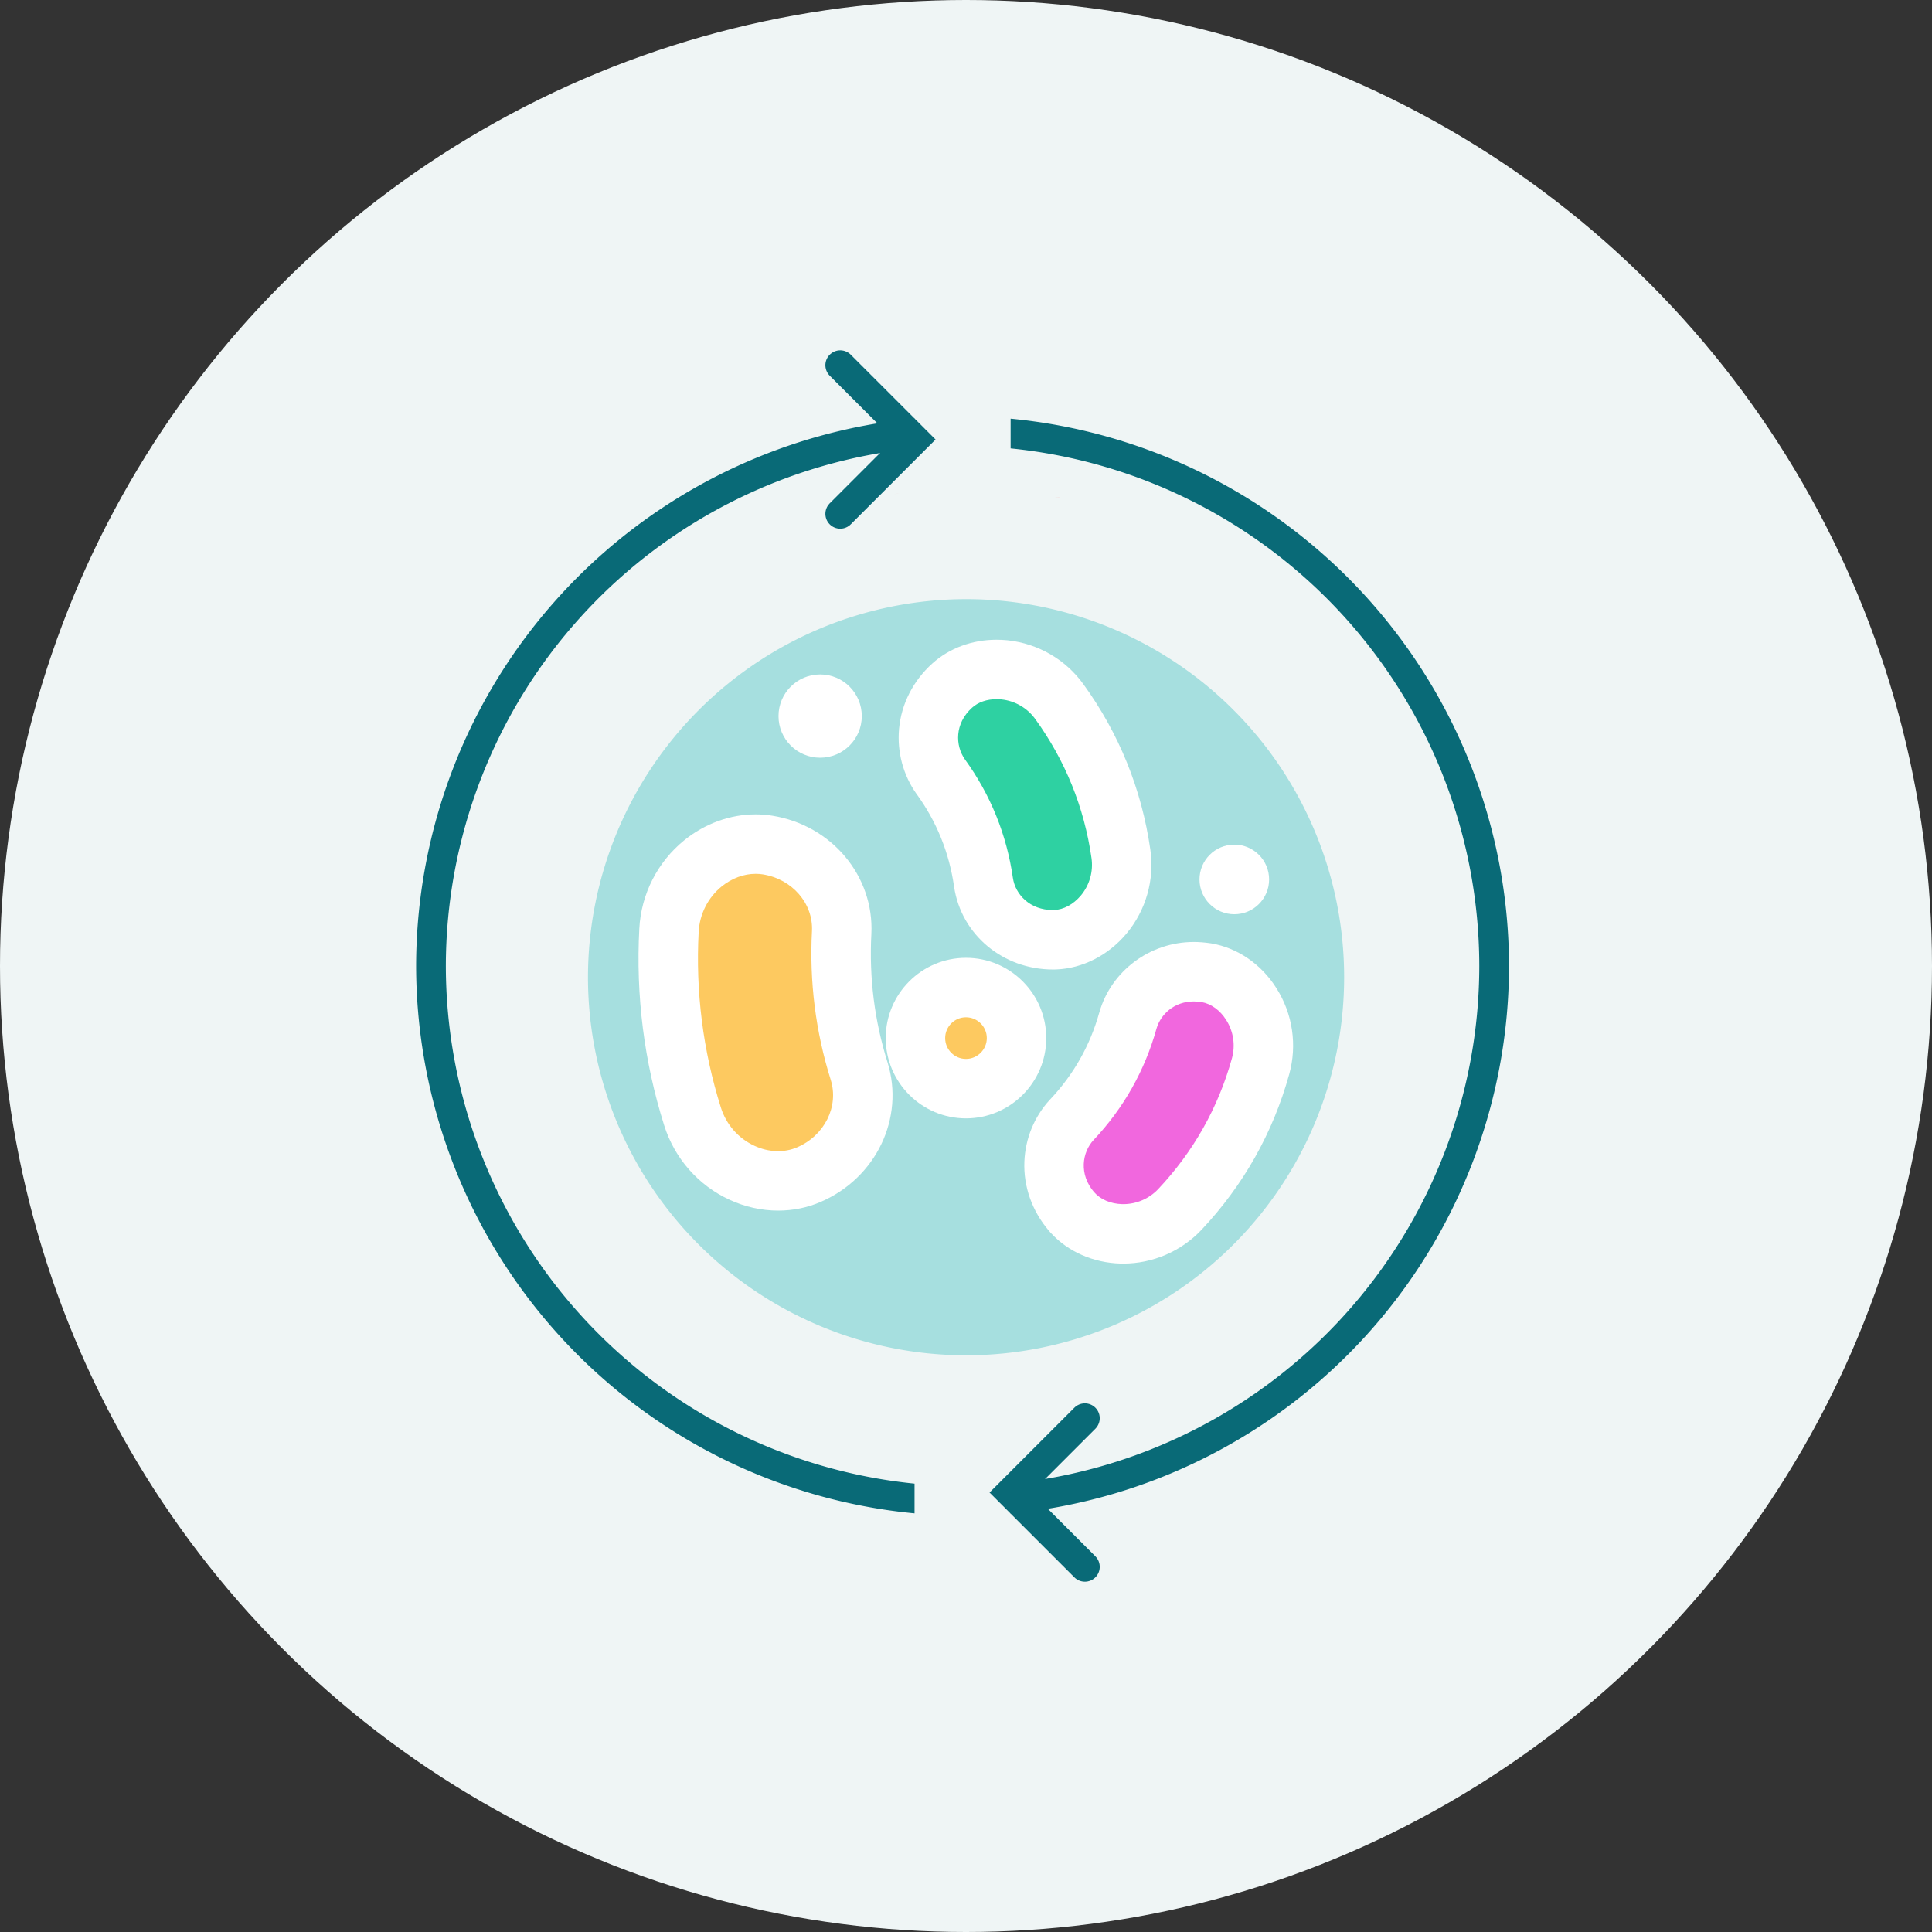 <svg xmlns="http://www.w3.org/2000/svg" width="65" height="65" viewBox="0 0 65 65">
  <rect x="0" y="0" width="65" height="65" fill="#333333" stroke="none"/>
  <g id="solution_iconlist04" transform="translate(-52 -874)">
    <circle id="base" cx="32.5" cy="32.5" r="32.5" transform="translate(52 874)" fill="#eff5f5"/>
    <g id="그룹_3573" data-name="그룹 3573" transform="translate(22.788 812.116)">
      <path id="패스_22322" data-name="패스 22322" d="M49.914,76.2h.013Z" transform="translate(9.571 2.275)" fill="red"/>
      <path id="패스_22323" data-name="패스 22323" d="M49.84,76.231l.1-.016.086-.013C49.96,76.21,49.9,76.223,49.84,76.231Z" transform="translate(9.452 2.278)" fill="red"/>
      <path id="패스_22324" data-name="패스 22324" d="M49.9,75.709l-.01,0,.068-.01Z" transform="translate(9.538 1.47)" fill="red"/>
      <path id="패스_22325" data-name="패스 22325" d="M51.907,76.248c.1.018.209.034.314.057h0C52.119,76.285,52.012,76.266,51.907,76.248Z" transform="translate(12.786 2.352)" fill="red"/>
      <path id="패스_22352" data-name="패스 22352" d="M45.9,90.285a12.72,12.72,0,1,0,12.72-12.72A12.734,12.734,0,0,0,45.9,90.285Z" transform="translate(3.094 4.476)" fill="#a6dfdf"/>
      <g id="패스_22327" data-name="패스 22327" transform="translate(13.391 12.831)" fill="#f167de">
        <path d="M 53.612 90.565 C 53.612 90.565 53.612 90.565 53.612 90.565 C 53.592 90.565 53.572 90.565 53.552 90.565 C 52.895 90.547 52.298 90.286 51.903 89.847 L 51.897 89.842 L 51.87 89.811 C 50.973 88.764 51.194 87.469 51.877 86.73 L 51.88 86.727 L 51.884 86.723 C 52.782 85.771 53.415 84.65 53.767 83.391 L 53.768 83.387 L 53.769 83.384 C 54.05 82.404 54.939 81.745 55.982 81.745 C 56.109 81.745 56.246 81.756 56.389 81.777 L 56.4 81.778 L 56.411 81.78 C 57.013 81.883 57.562 82.266 57.918 82.831 C 58.316 83.455 58.43 84.22 58.23 84.932 C 57.725 86.748 56.811 88.368 55.513 89.746 C 55.021 90.267 54.328 90.565 53.612 90.565 Z" stroke="none"/>
        <path d="M 53.612 89.565 C 54.054 89.565 54.48 89.383 54.785 89.061 C 55.969 87.804 56.805 86.325 57.267 84.663 C 57.39 84.224 57.32 83.751 57.074 83.367 C 56.868 83.038 56.564 82.821 56.243 82.766 C 56.154 82.753 56.065 82.745 55.982 82.745 C 55.331 82.745 54.869 83.176 54.73 83.66 C 54.336 85.073 53.622 86.338 52.611 87.409 C 52.23 87.822 52.112 88.556 52.629 89.16 L 52.632 89.162 C 52.844 89.408 53.186 89.554 53.575 89.565 C 53.588 89.565 53.6 89.565 53.612 89.565 M 53.612 91.565 C 53.585 91.565 53.557 91.565 53.53 91.564 L 53.521 91.564 C 52.605 91.539 51.756 91.166 51.178 90.537 L 51.162 90.521 L 51.111 90.461 C 50.545 89.801 50.251 88.974 50.285 88.133 C 50.316 87.356 50.62 86.617 51.142 86.052 L 51.157 86.036 C 51.942 85.204 52.496 84.224 52.804 83.122 L 52.808 83.109 C 53.206 81.717 54.512 80.745 55.982 80.745 C 56.158 80.745 56.344 80.759 56.534 80.787 L 56.58 80.794 C 57.461 80.945 58.257 81.493 58.764 82.298 C 59.312 83.16 59.469 84.218 59.193 85.202 C 58.645 87.174 57.651 88.935 56.241 90.432 C 55.559 91.153 54.602 91.565 53.612 91.565 Z" stroke="none" fill="#fff"/>
      </g>
      <g id="패스_22328" data-name="패스 22328" transform="translate(5.379 10.181)" fill="#fdc960">
        <path d="M 50.011 91.432 C 50.011 91.432 50.011 91.432 50.011 91.432 C 49.602 91.432 49.183 91.338 48.799 91.161 C 48.004 90.797 47.396 90.105 47.132 89.264 C 46.493 87.236 46.227 85.13 46.34 83.003 C 46.386 82.121 46.804 81.298 47.487 80.747 C 48.002 80.331 48.629 80.102 49.252 80.102 C 49.393 80.102 49.524 80.112 49.654 80.133 C 51.148 80.37 52.223 81.636 52.15 83.078 C 52.067 84.666 52.265 86.234 52.738 87.74 C 53.167 89.125 52.441 90.62 51.051 91.22 C 50.727 91.361 50.377 91.432 50.011 91.432 Z" stroke="none"/>
        <path d="M 49.252 81.102 C 48.857 81.102 48.455 81.251 48.115 81.525 C 47.655 81.896 47.37 82.456 47.339 83.057 C 47.232 85.061 47.483 87.049 48.086 88.964 C 48.266 89.539 48.679 90.007 49.218 90.253 C 49.696 90.475 50.221 90.49 50.655 90.302 C 51.574 89.905 52.06 88.933 51.784 88.039 C 51.274 86.417 51.062 84.729 51.151 83.028 C 51.198 82.098 50.485 81.277 49.495 81.12 C 49.414 81.107 49.335 81.102 49.252 81.102 M 49.252 79.102 C 49.447 79.102 49.63 79.116 49.813 79.146 C 51.814 79.465 53.247 81.177 53.149 83.129 C 53.072 84.599 53.255 86.048 53.692 87.44 L 53.694 87.447 C 54.274 89.318 53.308 91.335 51.448 92.138 C 50.999 92.333 50.515 92.432 50.011 92.432 C 49.459 92.432 48.896 92.307 48.383 92.07 C 47.33 91.588 46.526 90.674 46.178 89.563 C 45.503 87.422 45.222 85.196 45.342 82.95 C 45.402 81.785 45.956 80.698 46.859 79.969 C 47.551 79.41 48.401 79.102 49.252 79.102 Z" stroke="none" fill="#fff"/>
      </g>
      <g id="패스_22329" data-name="패스 22329" transform="translate(10.513 13.16)" fill="#fdc960">
        <path d="M 51.198 85.35 C 50.261 85.35 49.498 84.587 49.498 83.649 C 49.498 82.712 50.261 81.949 51.198 81.949 C 52.136 81.949 52.899 82.712 52.899 83.649 C 52.899 84.587 52.136 85.35 51.198 85.35 Z" stroke="none"/>
        <path d="M 51.198 82.949 C 50.812 82.949 50.498 83.263 50.498 83.649 C 50.498 84.036 50.812 84.35 51.198 84.35 C 51.582 84.35 51.899 84.036 51.899 83.649 C 51.899 83.263 51.582 82.949 51.198 82.949 M 51.198 80.949 C 52.687 80.949 53.899 82.16 53.899 83.649 C 53.899 85.138 52.687 86.35 51.198 86.35 C 49.709 86.35 48.498 85.138 48.498 83.649 C 48.498 82.16 49.709 80.949 51.198 80.949 Z" stroke="none" fill="#fff"/>
      </g>
      <g id="패스_22330" data-name="패스 22330" transform="translate(10.782 6.554)" fill="#2ed1a2">
        <path d="M 53.857 86.948 C 53.857 86.948 53.856 86.948 53.856 86.948 C 52.512 86.947 51.663 85.977 51.519 85.019 L 51.518 85.016 L 51.518 85.013 C 51.332 83.714 50.849 82.521 50.083 81.465 L 50.08 81.46 L 50.076 81.455 C 49.495 80.631 49.442 79.316 50.468 78.394 C 50.856 78.045 51.385 77.853 51.956 77.853 C 52.044 77.853 52.133 77.857 52.219 77.865 L 52.225 77.866 L 52.232 77.867 C 52.97 77.947 53.64 78.337 54.07 78.936 C 55.175 80.461 55.873 82.185 56.142 84.057 C 56.248 84.786 56.036 85.532 55.561 86.1 C 55.128 86.615 54.534 86.922 53.93 86.946 L 53.92 86.947 L 53.91 86.947 C 53.892 86.947 53.875 86.948 53.857 86.948 Z" stroke="none"/>
        <path d="M 53.856 85.948 C 53.867 85.948 53.879 85.947 53.89 85.947 C 54.217 85.934 54.543 85.756 54.794 85.459 C 55.087 85.108 55.217 84.649 55.152 84.199 C 54.907 82.49 54.269 80.915 53.258 79.519 C 52.991 79.148 52.578 78.91 52.124 78.861 C 52.069 78.856 52.011 78.853 51.956 78.853 C 51.635 78.853 51.342 78.952 51.136 79.138 C 50.543 79.671 50.566 80.416 50.893 80.878 C 51.755 82.067 52.299 83.413 52.508 84.871 C 52.59 85.419 53.074 85.948 53.856 85.948 M 53.857 87.948 L 53.854 87.948 C 52.171 87.947 50.772 86.778 50.53 85.168 L 50.528 85.155 C 50.365 84.019 49.943 82.975 49.274 82.052 L 49.259 82.032 C 48.816 81.404 48.609 80.632 48.677 79.858 C 48.752 79.018 49.15 78.234 49.799 77.65 C 50.371 77.136 51.137 76.853 51.956 76.853 C 52.076 76.853 52.196 76.859 52.313 76.87 L 52.341 76.873 C 53.358 76.984 54.283 77.521 54.879 78.348 C 56.081 80.008 56.839 81.881 57.132 83.915 C 57.278 84.924 56.986 85.955 56.329 86.741 L 56.324 86.747 C 55.712 87.473 54.854 87.91 53.97 87.946 L 53.928 87.947 C 53.904 87.947 53.881 87.948 53.857 87.948 Z" stroke="none" fill="#fff"/>
      </g>
      <circle id="타원_140" data-name="타원 140" cx="1.171" cy="1.171" r="1.171" transform="translate(69.568 90.301)" fill="#fff"/>
      <circle id="타원_141" data-name="타원 141" cx="1.401" cy="1.401" r="1.401" transform="translate(55.404 84.575)" fill="#fff"/>
      <path id="패스_22332" data-name="패스 22332" d="M48.794,88.927h0Z" transform="translate(7.764 22.803)" fill="#332195"/>
      <path id="패스_22333" data-name="패스 22333" d="M48.541,88.846l-.029-.013-.013,0Z" transform="translate(7.289 22.646)" fill="#332195"/>
      <path id="패스_22334" data-name="패스 22334" d="M48.825,88.937h0l-.052-.016Z" transform="translate(7.731 22.793)" fill="#332195"/>
      <path id="패스_22340" data-name="패스 22340" d="M49.871,75.714l.057-.008.01,0Z" transform="translate(9.502 1.474)" fill="#332195"/>
      <path id="패스_22343" data-name="패스 22343" d="M48.8,88.931l.052.016h0l-.1-.031Z" transform="translate(7.704 22.783)" fill="#332195"/>
    </g>
    <g id="그룹_3593" data-name="그룹 3593" transform="translate(22.788 811.416)">
      <path id="교차_1" data-name="교차 1" d="M-2199.556-4065.009a17.525,17.525,0,0,0,15.768-17.416,17.523,17.523,0,0,0-15.768-17.413v-1a18.525,18.525,0,0,1,16.768,18.418A18.528,18.528,0,0,1-2199.556-4064Z" transform="translate(2262.769 4177.508)" fill="#096a77"/>
      <path id="교차_2" data-name="교차 2" d="M1,35.9A17.526,17.526,0,0,0,16.769,18.484,17.524,17.524,0,0,0,1,1.071v-1A18.526,18.526,0,0,1,17.769,18.484,18.527,18.527,0,0,1,1,36.905Z" transform="translate(60.981 113.57) rotate(180)" fill="#096a77"/>
      <path id="패스_22400" data-name="패스 22400" d="M110.212,98.946l2.5-2.5,2.5,2.5" transform="translate(-33.235 225.51) rotate(-90)" fill="none" stroke="#096a77" stroke-linecap="round" stroke-width="1"/>
      <path id="패스_22401" data-name="패스 22401" d="M0,2.5,2.5,0,5,2.5" transform="translate(59.981 74.871) rotate(90)" fill="none" stroke="#096a77" stroke-linecap="round" stroke-width="1"/>
    </g>
  </g>
</svg>
